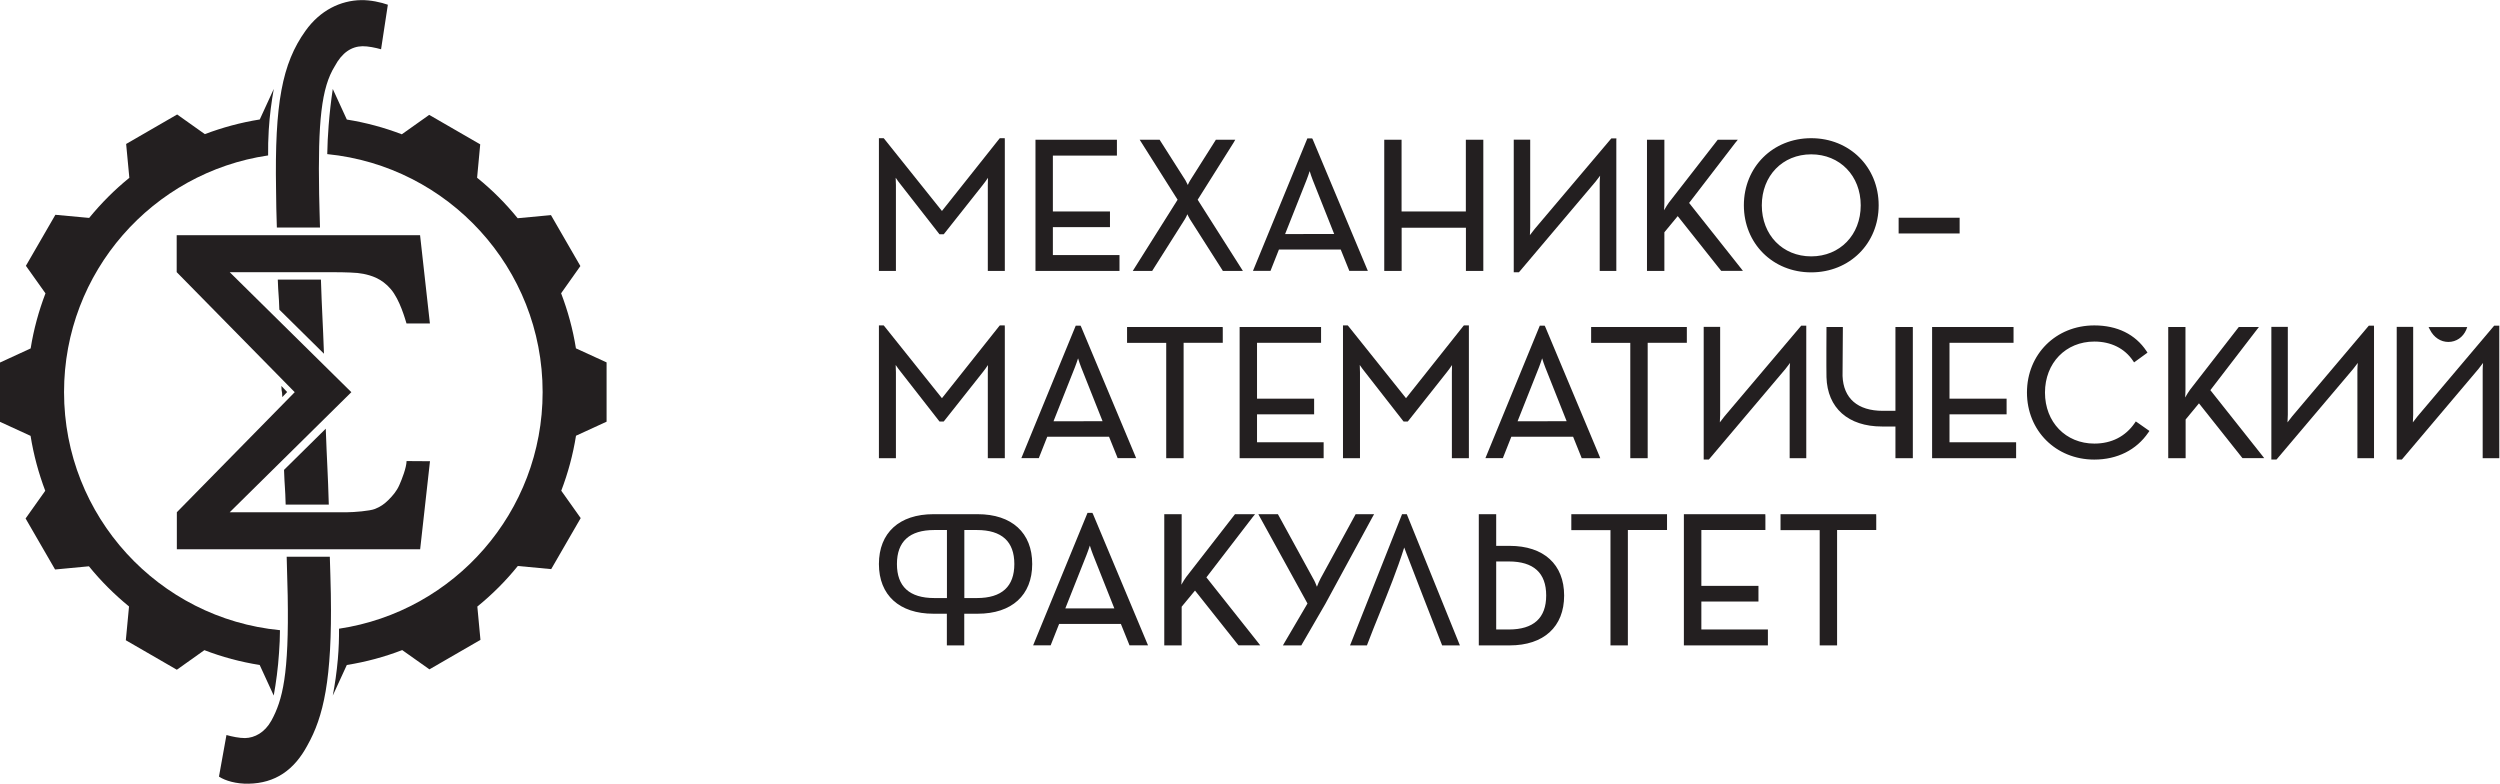 <?xml version="1.0" encoding="utf-8"?>
<!-- Generator: Adobe Illustrator 23.1.0, SVG Export Plug-In . SVG Version: 6.00 Build 0)  -->
<svg version="1.1"
	 id="svg2" xmlns:cc="http://creativecommons.org/ns#" xmlns:dc="http://purl.org/dc/elements/1.1/" xmlns:rdf="http://www.w3.org/1999/02/22-rdf-syntax-ns#" xmlns:svg="http://www.w3.org/2000/svg"
	 xmlns="http://www.w3.org/2000/svg" xmlns:xlink="http://www.w3.org/1999/xlink" x="0px" y="0px" viewBox="0 0 427.2 133.9"
	 style="enable-background:new 0 0 427.2 133.9;" xml:space="preserve">
<style type="text/css">
	.st0{fill:#231F20;}
	.st1{fill-rule:evenodd;clip-rule:evenodd;fill:#231F20;}
</style>
<g id="g10" transform="matrix(1.333,0,0,-1.333,0,133.933)">
	<g id="g12" transform="scale(0.1)">
		<path id="path14" class="st0" d="M358.9,196.9C203.5,211.9,82.1,342.8,82.1,502.1c0,154.1,113.6,281.6,261.6,303.4
			c-0.1,10.2,0.1,21,0.8,32.4c1.2,19.3,3.6,37,6.5,52.9l-18-39.2c-24.4-3.9-47.9-10.3-70.4-18.8l-35.5,25.2l-65.4-37.8l4.1-43.4
			c-18.9-15.3-36.1-32.6-51.5-51.4L71,729.4L33.2,664l25.1-35.3c-8.6-22.5-15.1-46.1-19-70.6L0,540v-0.4v-75.2v-0.4l39.2-18
			c3.9-24.4,10.3-47.9,18.8-70.4l-25.2-35.5l37.8-65.4l43.4,4.1c15.3-18.9,32.6-36.1,51.4-51.5l-4.1-43.3l65.4-37.8l35.3,25.1
			c22.6-8.7,46.3-15.1,70.9-19l18-39.2c3,16.6,5.5,35,6.8,54.9C358.5,178,358.8,187.6,358.9,196.9"/>
		<path id="path16" class="st0" d="M426.6,113.1l18,39.2c24.6,3.9,48.4,10.4,71,19.1l34.9-24.7l65.4,37.8l-4,42.7
			c19.1,15.5,36.5,32.9,51.9,52l42.8-4l37.8,65.4l-24.9,35.1c8.6,22.5,15,46.1,18.9,70.5l39.2,18v0.4v75.2v0.4l-39.3,18
			c-3.9,24.5-10.4,48.1-19,70.6l24.7,34.9L706.3,729l-42.7-4c-15.5,19.1-32.9,36.5-52,51.9l4,42.8l-65.4,37.8l-35.1-24.9
			c-22.5,8.6-46.1,15-70.5,18.9l-18,39.2c-2.2-14.6-4-30.1-5.3-46.6c-1-12.8-1.6-25.1-1.8-36.9c155-15.4,276.1-146.1,276.1-305.1
			c0-153.9-113.3-281.2-261-303.3c0.1-12-0.3-25-1.5-38.9C431.6,142.8,429.3,127.2,426.6,113.1"/>
		<path id="path18" class="st0" d="M358.1,607.8l57.2-56.5c-1.4,40.4-2.7,56.1-3.9,95h-55.3C356.8,625.7,357.4,629,358.1,607.8"/>
		<path id="path20" class="st0" d="M368.1,502.2l-7.4,7.8c0.4-11.2,0.8-3.1,1.2-14.3L368.1,502.2"/>
		<path id="path22" class="st0" d="M417.6,455.2l-53.5-52.8c0.8-23.1,1.5-21.8,2.1-44.5h55.3C420.4,397.9,419,414.4,417.6,455.2"/>
		<path id="path24" class="st0" d="M354.9,713.1h55.3c-0.4,17.9-0.8,25.9-1.1,43.1c-1.6,92.6,2.9,136.1,20,163.6
			c9.4,17.6,21.5,25.4,35.6,25.7c7,0.1,16.7-1.9,23.8-3.9l8.7,57.1c-8.8,3.1-22.1,6.1-34.3,5.9c-26.3-0.5-52.4-12.9-71.3-39.4
			c-30-41.9-39.6-93.4-37.7-203.4C353.9,742.8,354.4,733,354.9,713.1"/>
		<path id="path26" class="st0" d="M422.8,291.1h-55.3c0.5-20.2,0.9-30.3,1.3-49.8c1.8-101.3-6.5-133.9-20.9-160.3
			c-8.5-15.4-21.6-22.2-33.8-22.4c-7-0.1-16.7,1.9-23.8,3.9l-9.6-53.3c8-5.3,22.1-9.4,37.9-9.1c34.2,0.6,58.5,17.4,75.5,49.2
			c20.4,36.3,31.9,84.1,30,194.1C423.8,262.1,423.3,271.6,422.8,291.1"/>
		<path id="path28" class="st0" d="M450.4,502L294.5,348.1h151.1c7.7,0,28.6,1.6,35,4.2c6.8,2.7,11.9,6.1,17.3,11.5
			c5.8,5.8,10.6,11.4,14,19.1c3.5,7.9,9,22,9.3,30.8l30-0.2l-12.6-112.9H226.7v47.5L377.8,502L226.5,655.9v47.3h312l12.6-113.1h-30
			c-1.4,4.4-8.4,30.4-20.2,44.1c-11.8,13.8-25.4,17.5-35.1,19.5c-4.4,0.9-10.1,1.5-17,1.7c-7,0.3-14.1,0.4-21.4,0.4H294.5L450.4,502
			"/>
		<path id="path30" class="st0" d="M1267.5,658.7v109c0,4.3,0.2,9.9,0.4,13.8c-2.3-3.7-5.8-9-9-12.9l-49.8-62.9h-4.1l-49.1,62.9
			c-3.2,3.9-6.8,9.2-9.2,12.9c0.3-4,0.6-9.5,0.6-13.8v-109H1128v167.6h4.3l75.2-94.1l74.8,94.1h4.5V658.7H1267.5"/>
		<path id="path32" class="st0" d="M1288,827.6h-6.3l-0.8-0.9l-73.4-92.4l-73.9,92.4l-0.8,0.9h-1.2h-2.4h-2.5v-2.5V659.9v-2.5h2.5
			h16.8h2.5v2.5v107.8c0,2.8-0.1,6.2-0.3,9.2c2.1-3,4.4-6.4,6.7-9.1l48.7-62.4l0.8-1h1.2h2.9h1.2l0.8,0.9l49.4,62.4
			c2.2,2.7,4.6,6.1,6.6,9.1c-0.1-3.1-0.2-6.4-0.2-9.3V659.9v-2.5h2.5h16.8h2.5v2.5v165.1L1288,827.6L1288,827.6z M1285.5,825.1
			V659.9h-16.8v107.8c0,7.4,0.7,18.7,0.7,18.7s-6.2-10.6-11.5-17l-49.4-62.4h-2.9l-48.7,62.4c-5.3,6.5-11.8,17-11.8,17
			s1-11.3,1-18.7V659.9h-16.8v165.1h2.4l75.8-94.8l75.4,94.8H1285.5"/>
		<path id="path34" class="st0" d="M1328.6,658.7v165.7h101.9v-17.9h-82.1v-74.1h73.2v-17.6h-73.2v-38.3h85.4v-17.9H1328.6"/>
		<path id="path36" class="st0" d="M1431.8,825.6h-104.4V657.4h107.7v2.5v15.4v2.5h-2.5h-82.9v35.8h70.7h2.5v2.5v15.1v2.5h-2.5
			h-70.7v71.6h79.6h2.5v2.5v15.4L1431.8,825.6L1431.8,825.6z M1429.3,823.1v-15.4h-82.1v-76.6h73.2v-15.1h-73.2v-40.8h85.4v-15.4
			h-102.7v163.2H1429.3"/>
		<path id="path38" class="st0" d="M1568.2,658.7l-41.9,65.9c-1.6,2.6-3.3,6.2-4.4,8.8c-1-2.5-2.4-6.1-4.1-8.7l-41.7-65.9h-21.9
			l56.7,90.1l-47.8,75.7h22.6l32.8-51.5c1.6-2.6,3.1-6,4.2-8.5c1,2.5,2.5,6,4.1,8.5l32.5,51.5h21.9l-47.6-75.7l57.2-90.1
			L1568.2,658.7"/>
		<path id="path40" class="st0" d="M1583.5,825.6h-24.9l-0.7-1.2l-32.2-50.9c-1.1-1.7-2.2-3.9-3-5.9c-0.9,2-2,4.1-3,5.9l-32.4,50.9
			l-0.7,1.2h-1.4h-19.7h-4.5l2.4-3.8l46.2-73.1l-55.1-87.5l-2.4-3.8h4.5h19h1.4l0.7,1.2l41.3,65.3c1.1,1.8,2.2,4.1,3.1,6.2
			c1-2.1,2.1-4.4,3.2-6.2l41.6-65.3l0.7-1.2h1.4h19.7h4.6l-2.4,3.8l-55.6,87.5l46,73.1L1583.5,825.6L1583.5,825.6z M1579,823.1
			l-46.8-74.4l56.4-88.8h-19.7l-41.5,65.3c-2.7,4.3-5.5,11.5-5.5,11.5s-2.4-7.2-5-11.5l-41.3-65.3h-19l55.9,88.8l-47,74.4h19.7
			l32.4-50.9c2.6-4.3,5.3-11.3,5.3-11.3s2.4,7.2,5,11.3l32.2,50.9H1579"/>
		<path id="path42" class="st0" d="M1712.2,703.4l-28.1,70.8c-1.9,4.8-3.9,11.2-5.1,15.4c-1.3-4.2-3.3-10.6-5.3-15.4l-28.1-70.8
			L1712.2,703.4z M1730.5,658.7l-11,27.4h-80.9l-10.8-27.4h-19.8l68.7,167.4h4.6l70.2-167.4H1730.5"/>
		<path id="path44" class="st0" d="M1647.4,704.7l27.4,69.1c1.4,3.5,2.9,7.9,4.1,11.6c1.1-3.7,2.6-8,4-11.6l27.4-69L1647.4,704.7
			L1647.4,704.7z M1682.1,827.3h-6.2l-0.6-1.5l-67.7-164.9l-1.4-3.4h3.7h17.1h1.7l0.6,1.6l10.2,25.8h79.2l10.4-25.8l0.6-1.6h1.7
			h18.3h3.8l-1.5,3.5l-69.1,164.9L1682.1,827.3L1682.1,827.3z M1643.8,702.2h70.3l-28.8,72.5c-3.1,7.7-6.2,19.4-6.2,19.4
			s-3.4-11.8-6.5-19.4L1643.8,702.2 M1680.5,824.8l69.1-164.9h-18.3l-11,27.4h-82.6l-10.8-27.4h-17.1l67.7,164.9H1680.5"/>
		<path id="path46" class="st0" d="M1880.4,658.7v55.4h-84.9v-55.4h-19.8v165.7h19.8v-91.9h84.9v91.9h19.8V658.7H1880.4"/>
		<path id="path48" class="st0" d="M1901.4,825.6h-22.3v-91.9h-82.4v89.4v2.5h-2.5H1777h-2.5v-2.5V659.9v-2.5h2.5h17.3h2.5v2.5v52.9
			h82.4v-52.9v-2.5h2.5h17.3h2.5v2.5v163.2V825.6z M1898.9,823.1V659.9h-17.3v55.4h-87.4v-55.4H1777v163.2h17.3v-91.9h87.4v91.9
			H1898.9"/>
		<path id="path50" class="st0" d="M1941.9,657v167.4h18.6V713c0-4.2-0.4-10-0.8-14c2.4,3.3,5.9,8.1,8.6,11.4l97.8,115.7h4.7V658.7
			h-18.8v111.4c0,4.2,0.5,9.8,0.9,13.8c-2.4-3.3-5.9-8-8.5-11.3L1946.6,657L1941.9,657"/>
		<path id="path52" class="st0" d="M2072.1,827.3h-6.5l-0.8-0.9l-97.5-115.2c-1.9-2.3-4.1-5.2-6.1-7.9c0.2,3.2,0.4,6.8,0.4,9.7
			v110.2v2.5h-2.5h-16.1h-2.5v-2.5V658.2v-2.5h2.5h2.9h1.2l0.8,0.9l97.4,115.2c1.8,2.2,4,5.1,5.9,7.7c-0.3-3.2-0.5-6.6-0.5-9.4
			V659.9v-2.5h2.5h16.3h2.5v2.5v164.9L2072.1,827.3L2072.1,827.3z M2069.6,824.8V659.9h-16.3v110.2c0,7,1.4,18.5,1.4,18.5
			s-6.7-9.6-11.3-15.1L1946,658.2h-2.9v164.9h16.1V713c0-7-1.2-18.5-1.2-18.5s6.7,9.6,11.3,15.1l97.5,115.2H2069.6"/>
		<path id="path54" class="st0" d="M2207.1,658.7l-56.3,71l-18.7-22.6l0.3-48.5h-19.8v165.7h19.8v-78.5c0-5.2-0.4-11.3-0.9-16.2
			c2.7,4.9,6.3,11.4,8.9,14.8l62.1,79.9h22.6l-61.4-80l68-85.7L2207.1,658.7"/>
		<path id="path56" class="st0" d="M2227.7,825.6h-25.7l-0.8-1l-61.7-79.4c-1.8-2.4-4.1-6.2-6.3-10c0.2,3.5,0.4,7.2,0.4,10.6v77.3
			v2.5h-2.5h-17.3h-2.5v-2.5V659.9v-2.5h2.5h17.3h2.5v2.5V707l17.1,20.7l55-69.3l0.8-0.9h1.2h21.4h5.2l-3.2,4.1l-65.8,83l59.3,77.2
			C2224.6,821.6,2227.7,825.6,2227.7,825.6z M2222.6,823.1l-60.5-78.7l67-84.5h-21.4l-56.9,71.8l-19.7-23.8v-48h-17.3v163.2h17.3
			v-77.3c0-7.7-1-17-1.4-22.3c3.6,7,8.6,16.1,11.8,20.2l61.7,79.4H2222.6"/>
		<path id="path58" class="st0" d="M2321.8,808.2c-37.4,0-64.5-28-64.5-66.7c0-38.6,27.1-66.7,64.5-66.7c37.5,0,64.8,28,64.8,66.7
			C2386.6,780.2,2359.4,808.2,2321.8,808.2z M2321.8,656.8c-48.5,0-85,36.4-85,84.8c0,48.3,36.6,84.8,85,84.8
			c48.6,0,85.3-36.4,85.3-84.8C2407.1,693.2,2370.4,656.8,2321.8,656.8"/>
		<path id="path60" class="st0" d="M2321.8,676.1c-36.7,0-63.3,27.5-63.3,65.4c0,37.9,26.6,65.4,63.3,65.4
			c36.8,0,63.5-27.5,63.5-65.4C2385.3,703.6,2358.6,676.1,2321.8,676.1z M2321.8,827.6c-49.2,0-86.3-37-86.3-86
			c0-49,37.1-86,86.3-86c49.3,0,86.5,37,86.5,86C2408.3,790.6,2371.1,827.6,2321.8,827.6z M2321.8,673.6c38.2,0,66,29,66,67.9
			c0,38.9-27.8,67.9-66,67.9c-37.9,0-65.8-29-65.8-67.9C2256.1,702.7,2283.9,673.6,2321.8,673.6 M2321.8,825.1
			c46.6,0,84-34.3,84-83.5c0-49.2-37.4-83.5-84-83.5c-46.3,0-83.8,34.3-83.8,83.5C2238.1,790.7,2275.5,825.1,2321.8,825.1"/>
		<path id="path62" class="st0" d="M2435.2,706.7v17.6h75.7v-17.6H2435.2"/>
		<path id="path64" class="st0" d="M2512.1,725.6h-78.2v-20.1h78.2v2.5v15.1C2512.1,723.1,2512.1,725.6,2512.1,725.6z M2509.6,723.1
			v-15.1h-73.2v15.1L2509.6,723.1"/>
		<path id="path66" class="st0" d="M1267.5,418.7v109c0,4.3,0.2,9.9,0.4,13.8c-2.3-3.7-5.8-9-9-12.9l-49.8-62.9h-4.1l-49.1,62.9
			c-3.2,3.9-6.8,9.2-9.2,12.9c0.3-4,0.6-9.5,0.6-13.8v-109H1128v167.6h4.3l75.2-94.1l74.8,94.1h4.5V418.7H1267.5"/>
		<path id="path68" class="st0" d="M1288,587.6h-6.3l-0.8-0.9l-73.4-92.4l-73.9,92.4l-0.8,0.9h-1.2h-2.4h-2.5v-2.5V419.9v-2.5h2.5
			h16.8h2.5v2.5v107.8c0,2.8-0.1,6.2-0.3,9.2c2.1-3,4.4-6.4,6.7-9.1l48.7-62.4l0.8-1h1.2h2.9h1.2l0.8,0.9l49.4,62.4
			c2.2,2.7,4.6,6.1,6.6,9.1c-0.1-3.1-0.2-6.4-0.2-9.3V419.9v-2.5h2.5h16.8h2.5v2.5v165.1L1288,587.6L1288,587.6z M1285.5,585.1
			V419.9h-16.8v107.8c0,7.4,0.7,18.7,0.7,18.7s-6.2-10.6-11.5-17l-49.4-62.4h-2.9l-48.7,62.4c-5.3,6.5-11.8,17-11.8,17
			s1-11.3,1-18.7V419.9h-16.8v165.1h2.4l75.8-94.8l75.4,94.8H1285.5"/>
		<path id="path70" class="st0" d="M1415.3,463.4l-28.1,70.8c-1.9,4.8-3.9,11.2-5.1,15.4c-1.3-4.2-3.3-10.6-5.3-15.4l-28.1-70.8
			L1415.3,463.4z M1433.6,418.7l-11,27.4h-80.9l-10.8-27.4h-19.8l68.7,167.4h4.6l70.2-167.4L1433.6,418.7"/>
		<path id="path72" class="st0" d="M1350.5,464.7l27.4,69.1c1.4,3.5,2.9,7.9,4.1,11.6c1.1-3.7,2.6-8,4-11.6l27.4-69L1350.5,464.7
			L1350.5,464.7z M1385.2,587.3h-6.2l-0.6-1.5l-67.7-164.9l-1.4-3.4h3.7h17h1.7l0.6,1.6l10.2,25.8h79.2l10.4-25.8l0.6-1.6h1.7h18.2
			h3.8l-1.4,3.5l-69.1,164.9C1385.9,585.8,1385.2,587.3,1385.2,587.3z M1346.8,462.2h70.3l-28.8,72.5c-3.1,7.7-6.2,19.4-6.2,19.4
			s-3.4-11.8-6.5-19.4L1346.8,462.2 M1383.6,584.8l69.1-164.9h-18.2l-11,27.4h-82.6l-10.8-27.4h-17l67.7,164.9H1383.6"/>
		<path id="path74" class="st0" d="M1496.2,418.7v147.9H1446v17.9h120.1v-17.9H1516V418.7H1496.2"/>
		<path id="path76" class="st0" d="M1567.4,585.6h-122.6v-20.4h50.2V419.9v-2.5h2.5h17.3h2.5v2.5v145.4h47.7h2.5v2.5v15.4
			L1567.4,585.6L1567.4,585.6z M1564.9,583.1v-15.4h-50.2V419.9h-17.3v147.9h-50.2v15.4H1564.9"/>
		<path id="path78" class="st0" d="M1590.4,418.7v165.7h101.9v-17.9h-82.1v-74.1h73.2v-17.6h-73.2v-38.3h85.4v-17.9L1590.4,418.7"/>
		<path id="path80" class="st0" d="M1693.5,585.6h-104.4V417.4h107.7v2.5v15.4v2.5h-2.5h-82.9v35.8h70.7h2.5v2.5v15.1v2.5h-2.5
			h-70.7v71.6h79.6h2.5v2.5v15.4V585.6z M1691,583.1v-15.4h-82.1v-76.6h73.2v-15.1h-73.2v-40.8h85.4v-15.4h-102.7v163.2H1691"/>
		<path id="path82" class="st0" d="M1862.4,418.7v109c0,4.3,0.2,9.9,0.4,13.8c-2.3-3.7-5.8-9-9-12.9l-49.8-62.9h-4.1l-49.1,62.9
			c-3.2,3.9-6.8,9.2-9.2,12.9c0.3-4,0.6-9.5,0.6-13.8v-109h-19.3v167.6h4.3l75.2-94.1l74.8,94.1h4.5V418.7H1862.4"/>
		<path id="path84" class="st0" d="M1882.9,587.6h-6.3l-0.8-0.9l-73.4-92.4l-73.9,92.4l-0.8,0.9h-1.2h-2.4h-2.5v-2.5V419.9v-2.5h2.5
			h16.8h2.5v2.5v107.8c0,2.8-0.1,6.2-0.3,9.2c2.1-3,4.4-6.4,6.7-9.1l48.7-62.4l0.8-1h1.2h2.9h1.2l0.8,0.9l49.4,62.4
			c2.2,2.7,4.6,6.1,6.6,9.1c-0.1-3.1-0.2-6.4-0.2-9.3V419.9v-2.5h2.5h16.8h2.5v2.5v165.1V587.6z M1880.4,585.1V419.9h-16.8v107.8
			c0,7.4,0.7,18.7,0.7,18.7s-6.2-10.6-11.5-17l-49.4-62.4h-2.9l-48.7,62.4c-5.3,6.5-11.8,17-11.8,17s1-11.3,1-18.7V419.9h-16.8
			v165.1h2.4l75.8-94.8l75.4,94.8H1880.4"/>
		<path id="path86" class="st0" d="M2010.2,463.4l-28.1,70.8c-1.9,4.8-3.9,11.2-5.1,15.4c-1.3-4.2-3.3-10.6-5.3-15.4l-28.1-70.8
			L2010.2,463.4z M2028.5,418.7l-11,27.4h-80.9l-10.8-27.4H1906l68.7,167.4h4.6l70.2-167.4L2028.5,418.7"/>
		<path id="path88" class="st0" d="M1945.4,464.7l27.4,69.1c1.4,3.5,2.9,7.9,4.1,11.6c1.1-3.7,2.6-8,4-11.6l27.4-69L1945.4,464.7
			L1945.4,464.7z M1980.1,587.3h-6.2l-0.6-1.5l-67.7-164.9l-1.4-3.4h3.7h17h1.7l0.6,1.6l10.2,25.8h79.2L2027,419l0.6-1.6h1.7h18.3
			h3.8l-1.4,3.5l-69.1,164.9L1980.1,587.3L1980.1,587.3z M1941.8,462.2h70.3l-28.8,72.5c-3.1,7.7-6.2,19.4-6.2,19.4
			s-3.4-11.8-6.5-19.4L1941.8,462.2 M1978.5,584.8l69.1-164.9h-18.3l-11,27.4h-82.6l-10.8-27.4h-17l67.7,164.9H1978.5"/>
		<path id="path90" class="st0" d="M2091.1,418.7v147.9h-50.2v17.9H2161v-17.9h-50.2V418.7H2091.1"/>
		<path id="path92" class="st0" d="M2162.3,585.6h-122.6v-20.4h50.2V419.9v-2.5h2.5h17.3h2.5v2.5v145.4h47.7h2.5v2.5v15.4V585.6z
			 M2159.8,583.1v-15.4h-50.2V419.9h-17.3v147.9h-50.2v15.4H2159.8"/>
		<path id="path94" class="st0" d="M2185.3,417v167.4h18.6V473c0-4.2-0.4-10-0.8-14c2.4,3.3,5.9,8.1,8.6,11.4l97.8,115.7h4.7V418.7
			h-18.8v111.4c0,4.2,0.5,9.8,0.9,13.8c-2.4-3.3-5.9-8-8.5-11.3L2190,417H2185.3"/>
		<path id="path96" class="st0" d="M2315.5,587.3h-6.5l-0.7-0.9l-97.5-115.2c-1.9-2.3-4.1-5.2-6.1-7.9c0.2,3.2,0.4,6.8,0.4,9.7
			v110.2v2.5h-2.5h-16.1h-2.5v-2.5V418.2v-2.5h2.5h2.9h1.2l0.8,0.9l97.4,115.2c1.8,2.2,4,5.1,5.9,7.7c-0.3-3.2-0.5-6.6-0.5-9.4
			V419.9v-2.5h2.5h16.3h2.5v2.5v164.9L2315.5,587.3L2315.5,587.3z M2313,584.8V419.9h-16.3v110.2c0,7,1.4,18.5,1.4,18.5
			s-6.7-9.6-11.3-15.1l-97.4-115.2h-2.9v164.9h16.1V473c0-7-1.2-18.5-1.2-18.5s6.7,9.6,11.3,15.1l97.4,115.2L2313,584.8"/>
		<path id="path98" class="st0" d="M2431.1,418.7v40.6h-18.4c-42.7,0-68.9,23.2-70,62.1c-0.3,11.9,0,61.3,0,61.8l0,1.2h18.5
			l-0.4-61.7c1-29.1,20.3-45.8,52.8-45.8h17.5v107.5h19.8V418.7H2431.1"/>
		<path id="path100" class="st0" d="M2452.1,585.6h-22.3V478.1h-16.2c-32.2,0-50.5,15.9-51.6,44.7l0.4,60.3l0,2.5h-2.5h-16h-2.5
			l0-2.5c0-0.5-0.3-49.9,0-61.8c1.1-39.6,27.8-63.3,71.2-63.3h17.2v-38.1v-2.5h2.5h17.3h2.5v2.5v163.2L2452.1,585.6L2452.1,585.6z
			 M2449.6,583.1V419.9h-17.3v40.6h-19.7c-44.6,0-67.7,25.3-68.7,60.9c-0.4,12,0,61.8,0,61.8h16l-0.4-60.4
			c1-26.9,17.3-47.1,54.1-47.1h18.7v107.5L2449.6,583.1"/>
		<path id="path102" class="st0" d="M2478.1,418.7v165.7h101.9v-17.9h-82.1v-74.1h73.2v-17.6h-73.2v-38.3h85.4v-17.9L2478.1,418.7"
			/>
		<path id="path104" class="st0" d="M2581.2,585.6h-104.4V417.4h107.7v2.5v15.4v2.5h-2.5h-82.9v35.8h70.7h2.5v2.5v15.1v2.5h-2.5
			h-70.7v71.6h79.6h2.5v2.5v15.4L2581.2,585.6L2581.2,585.6z M2578.7,583.1v-15.4h-82.1v-76.6h73.2v-15.1h-73.2v-40.8h85.4v-15.4
			h-102.7v163.2H2578.7"/>
		<path id="path106" class="st0" d="M2684.7,416.8c-48.5,0-85,36.4-85,84.8c0,48.3,36.6,84.8,85,84.8c29,0,51.8-11.1,65.8-32.2
			l0.7-1L2736,542l-0.7,1.1c-11,16.2-28.9,25.1-50.6,25.1c-37.4,0-64.5-28-64.5-66.7c0-38.6,27.1-66.7,64.5-66.7
			c22.4,0,40.6,9.3,52.7,26.8l0.7,1l15.5-10.8l-0.7-1C2737.9,428.9,2713.7,416.8,2684.7,416.8"/>
		<path id="path108" class="st0" d="M2684.7,587.6c-49.2,0-86.3-37-86.3-86c0-49,37.1-86,86.3-86c29.4,0,54,12.3,69.3,34.7l1.4,2
			l-2,1.4l-13.4,9.4l-2.1,1.4l-1.4-2.1c-11.9-17.2-29.7-26.3-51.7-26.3c-36.7,0-63.3,27.5-63.3,65.4c0,37.9,26.6,65.4,63.3,65.4
			c21.2,0,38.8-8.7,49.5-24.6l1.4-2.1l2.1,1.5l13.2,9.6l1.9,1.4l-1.3,2C2737.3,576.2,2714.1,587.6,2684.7,587.6L2684.7,587.6z
			 M2684.7,585.1c28.8,0,50.9-10.8,64.8-31.7l-13.2-9.6c-10.6,15.6-28.1,25.7-51.6,25.7c-38.2,0-65.8-29-65.8-67.9
			c0-38.9,27.6-67.9,65.8-67.9c23.8,0,42,10.3,53.8,27.4l13.4-9.4c-14.4-21.1-37.9-33.6-67.2-33.6c-46.3,0-83.8,34.3-83.8,83.5
			C2600.9,550.7,2638.4,585.1,2684.7,585.1"/>
		<path id="path110" class="st0" d="M2875.2,418.7l-56.3,71l-18.7-22.6l0.3-48.5h-19.8v165.7h19.8v-78.5c0-5.2-0.4-11.3-0.9-16.2
			c2.7,4.9,6.3,11.4,8.9,14.8l62.1,79.9h22.6l-61.4-80l68-85.7H2875.2"/>
		<path id="path112" class="st0" d="M2895.8,585.6H2870l-0.8-1l-61.7-79.4c-1.8-2.4-4.1-6.2-6.3-10c0.2,3.5,0.4,7.2,0.4,10.6v77.3
			v2.5h-2.5H2782h-2.5v-2.5V419.9v-2.5h2.5h17.3h2.5v2.5V467l17.1,20.7l55-69.3l0.8-0.9h1.2h21.4h5.2l-3.2,4.1l-65.8,83l59.3,77.2
			L2895.8,585.6z M2890.7,583.1l-60.5-78.7l67-84.5h-21.4l-56.9,71.8l-19.7-23.8v-48H2782v163.2h17.3v-77.3c0-7.7-1-17-1.4-22.3
			c3.6,7,8.6,16.1,11.8,20.2l61.7,79.4H2890.7"/>
		<path id="path114" class="st0" d="M2912.9,417v167.4h18.6V473c0-4.2-0.4-10-0.8-14c2.4,3.3,5.9,8.1,8.6,11.4l97.8,115.7h4.7V418.7
			h-18.8v111.4c0,4.2,0.5,9.8,0.9,13.8c-2.4-3.3-5.9-8-8.5-11.3L2917.6,417L2912.9,417"/>
		<path id="path116" class="st0" d="M3043.2,587.3h-6.5l-0.8-0.9l-97.4-115.2c-1.9-2.3-4.1-5.2-6.1-7.9c0.2,3.3,0.4,6.8,0.4,9.7
			v110.2v2.5h-2.5h-16.1h-2.5v-2.5V418.2v-2.5h2.5h2.9h1.2l0.8,0.9l97.5,115.2c1.8,2.2,4,5.1,5.9,7.7c-0.3-3.2-0.5-6.6-0.5-9.4
			V419.9v-2.5h2.5h16.3h2.5v2.5v164.9L3043.2,587.3L3043.2,587.3z M3040.7,584.8V419.9h-16.3v110.2c0,7,1.4,18.5,1.4,18.5
			s-6.7-9.6-11.3-15.1l-97.5-115.2h-2.9v164.9h16.1V473c0-7-1.2-18.5-1.2-18.5s6.7,9.6,11.3,15.1l97.4,115.2L3040.7,584.8"/>
		<path id="path118" class="st0" d="M3073.7,417v167.4h18.6V473c0-4.2-0.4-10-0.8-14c2.4,3.3,5.9,8.1,8.6,11.4l97.8,115.7h4.7V418.7
			h-18.8v111.4c0,4.2,0.5,9.8,0.9,13.8c-2.4-3.3-5.9-8-8.5-11.3L3078.4,417L3073.7,417"/>
		<path id="path120" class="st0" d="M3203.9,587.3h-6.5l-0.8-0.9l-97.4-115.2c-1.9-2.3-4.1-5.2-6.1-7.9c0.2,3.3,0.4,6.8,0.4,9.7
			v110.2v2.5h-2.5h-16.1h-2.5v-2.5V418.2v-2.5h2.5h2.9h1.2l0.8,0.9l97.4,115.2c1.8,2.2,4,5.1,5.9,7.7c-0.3-3.2-0.5-6.6-0.5-9.4
			V419.9v-2.5h2.5h16.3h2.5v2.5v164.9L3203.9,587.3L3203.9,587.3z M3201.4,584.8V419.9h-16.3v110.2c0,7,1.4,18.5,1.4,18.5
			s-6.7-9.6-11.3-15.1l-97.4-115.2h-2.9v164.9h16.1V473c0-7-1.2-18.5-1.2-18.5s6.7,9.6,11.3,15.1l97.4,115.2L3201.4,584.8"/>
		<path id="path122" class="st1" d="M3138.5,567.6c-9.3,0-17.7,5.5-22.4,14.8l-0.9,1.8h45.7l-0.7-1.7
			C3156.4,573.3,3148.1,567.6,3138.5,567.6"/>
		<path id="path124" class="st0" d="M3162.8,585.5h-49.6l1.9-3.6c4.9-9.7,13.7-15.5,23.5-15.5c10.1,0,18.8,6,22.9,15.6L3162.8,585.5
			z M3159.1,583c-3.8-9.2-12.1-14.1-20.5-14.1c-8.1,0-16.4,4.5-21.3,14.1H3159.1"/>
		<path id="path126" class="st0" d="M1197.7,326.5c-32.6,0-49.2-15.1-49.2-44.8s16.5-44.8,49.2-44.8h17.5v89.7H1197.7z
			 M1252.4,236.9c32.6,0,49.2,15.1,49.2,44.8s-16.5,44.8-49.2,44.8h-17.5v-89.7H1252.4z M1215.1,178.7v40.6h-18.4
			c-43,0-68.7,23.4-68.7,62.5c0,39.3,25.7,62.7,68.7,62.7h56.7c43,0,68.7-23.4,68.7-62.7c0-39.1-25.7-62.5-68.7-62.5h-18.4v-40.6
			L1215.1,178.7"/>
		<path id="path128" class="st0" d="M1197.7,238.1c-31.8,0-47.9,14.7-47.9,43.6c0,28.9,16.1,43.6,47.9,43.6h16.2v-87.2
			C1213.9,238.1,1197.7,238.1,1197.7,238.1z M1236.2,325.3h16.2c31.8,0,47.9-14.7,47.9-43.6c0-28.9-16.1-43.6-47.9-43.6h-16.2V325.3
			z M1253.3,345.6h-56.7c-43.8,0-69.9-23.9-69.9-63.9c0-39.9,26.2-63.7,69.9-63.7h17.2v-38.1v-2.5h2.5h17.3h2.5v2.5V218h17.2
			c43.8,0,69.9,23.8,69.9,63.7C1323.3,321.7,1297.1,345.6,1253.3,345.6L1253.3,345.6z M1197.7,235.6h18.7v92.2h-18.7
			c-36.7,0-50.4-19.2-50.4-46.1C1147.3,254.8,1160.9,235.6,1197.7,235.6 M1233.7,235.6h18.7c36.7,0,50.4,19.2,50.4,46.1
			c0,26.9-13.7,46.1-50.4,46.1h-18.7V235.6 M1253.3,343.1c44.6,0,67.4-24.7,67.4-61.4c0-36-22.8-61.2-67.4-61.2h-19.7v-40.6h-17.3
			v40.6h-19.7c-44.6,0-67.4,25.2-67.4,61.2c0,36.7,22.8,61.4,67.4,61.4h19.7h17.3H1253.3"/>
		<path id="path130" class="st0" d="M1430.4,223.4l-28.1,70.8c-1.9,4.8-3.9,11.2-5.1,15.4c-1.3-4.2-3.3-10.6-5.3-15.4l-28.1-70.8
			H1430.4z M1448.7,178.7l-11,27.4h-80.9l-10.8-27.4h-19.8l68.7,167.4h4.6l70.2-167.4L1448.7,178.7"/>
		<path id="path132" class="st0" d="M1365.6,224.7l27.4,69.1c1.4,3.5,2.9,7.9,4.1,11.6c1.1-3.7,2.6-8,4-11.6l27.4-69H1365.6
			L1365.6,224.7z M1400.3,347.3h-6.2l-0.6-1.5l-67.7-164.9l-1.4-3.4h3.7h17.1h1.7l0.6,1.6l10.2,25.8h79.2l10.4-25.8l0.6-1.6h1.7
			h18.3h3.8l-1.5,3.5l-69.1,164.9L1400.3,347.3L1400.3,347.3z M1361.9,222.2h70.3l-28.8,72.5c-3.1,7.7-6.2,19.4-6.2,19.4
			s-3.4-11.8-6.5-19.4L1361.9,222.2 M1398.6,344.8l69.1-164.9h-18.3l-11,27.4h-82.6l-10.8-27.4H1328l67.7,164.9H1398.6"/>
		<path id="path134" class="st0" d="M1588.3,178.7l-56.3,71l-18.7-22.6l0.3-48.5h-19.8v165.7h19.8v-78.5c0-5.2-0.4-11.3-0.9-16.2
			c2.7,4.9,6.3,11.4,8.9,14.8l62.1,79.9h22.6l-61.4-80l68-85.8L1588.3,178.7"/>
		<path id="path136" class="st0" d="M1608.9,345.6h-25.7l-0.8-1l-61.7-79.4c-1.8-2.4-4.1-6.2-6.3-10c0.2,3.5,0.4,7.2,0.4,10.6v77.3
			v2.5h-2.5h-17.3h-2.5v-2.5V179.9v-2.5h2.5h17.3h2.5v2.5V227l17.1,20.7l55-69.3l0.8-0.9h1.2h21.4h5.2l-3.2,4.1l-65.8,83l59.3,77.2
			L1608.9,345.6L1608.9,345.6z M1603.8,343.1l-60.5-78.7l67-84.5h-21.4l-56.9,71.8l-19.7-23.8v-48h-17.3v163.2h17.3v-77.3
			c0-7.7-1-17-1.4-22.3c3.6,7,8.6,16.1,11.8,20.2l61.7,79.4H1603.8"/>
		<path id="path138" class="st0" d="M1646.8,178.7l30.8,52.4l-62.4,113.3h22.3l44.8-81.8c2.4-4.1,4.6-9.9,5.9-13.5
			c1.3,3.5,3.6,9.2,5.8,13.4l44.5,81.8h20.8l-61.5-113.2l-30.4-52.5L1646.8,178.7"/>
		<path id="path140" class="st0" d="M1761.5,345.6h-23.7l-0.7-1.3l-44.2-81.1c-1.7-3.2-3.4-7.2-4.7-10.6c-1.3,3.4-3,7.5-4.9,10.6
			l-44.4,81.1l-0.7,1.3h-1.5h-19.4h-4.2l2-3.7l61-110.8l-29.3-49.9l-2.2-3.8h4.4h17.8h1.4l0.7,1.3l30,51.8l60.5,111.4L1761.5,345.6
			L1761.5,345.6z M1757.3,343.1l-60.5-111.4l-30-51.8H1649l30,51.1l-61.7,112.1h19.4l44.4-81.1c3.6-6.2,7-16.6,7-16.6
			s3.6,10.1,7,16.6l44.2,81.1H1757.3"/>
		<path id="path142" class="st0" d="M1849.5,178.7l-4.5,11.5c-13.4,34.3-26.7,68.5-39.9,102.9l-1,2.6c-1.4,3.4-3.1,7.7-4.1,11.5
			c-9.1-29.6-20.9-58.9-32.3-87.3c-5.4-13.5-10.8-26.9-16-40.4l-0.3-0.8h-19l65.7,165.7h4.5l67.1-165.7H1849.5"/>
		<path id="path144" class="st0" d="M1803.4,345.6h-6.1l-0.6-1.6l-64.7-163.2l-1.4-3.4h3.7h16.3h1.7l0.6,1.6
			c5.1,13.5,10.6,27.1,16,40.4c10.9,27.2,22.3,55.2,31.2,83.5c0.9-2.7,2-5.4,2.9-7.7l1-2.6c13.1-34.2,26.4-68.3,39.7-102.4l4.4-11.2
			l0.6-1.6h1.7h17.4h3.7l-1.4,3.4L1804,344.1L1803.4,345.6L1803.4,345.6z M1801.7,343.1l66.1-163.2h-17.4
			c-14.8,37.8-29.5,75.6-44.1,113.6c-1.8,4.8-6,14.1-6,19.2c0,0-0.2-0.7-0.5-1.9c-13.3-44.4-32.7-87.5-49.3-130.9h-16.3l64.7,163.2
			L1801.7,343.1"/>
		<path id="path146" class="st0" d="M1934.2,196.5c32.6,0,49.2,15.1,49.2,44.8s-16.5,44.8-49.2,44.8h-17.5v-89.7H1934.2z
			 M1897,178.7v165.7h19.8v-40.6h18.4c43,0,68.7-23.3,68.7-62.5c0-39.3-25.7-62.7-68.7-62.7H1897"/>
		<path id="path148" class="st0" d="M1918,285h16.2c31.8,0,47.9-14.7,47.9-43.6c0-28.9-16.1-43.6-47.9-43.6H1918V285z M1918,345.6
			h-22.3V177.4h39.5c43.8,0,69.9,23.9,69.9,63.9c0,39.9-26.1,63.7-69.9,63.7H1918v38.1L1918,345.6L1918,345.6z M1915.5,195.3h18.7
			c36.7,0,50.4,19.2,50.4,46.1c0,26.9-13.7,46.1-50.4,46.1h-18.7V195.3 M1915.5,343.1v-40.6h19.7c44.6,0,67.4-25.2,67.4-61.2
			c0-36.7-22.8-61.4-67.4-61.4h-37v163.2H1915.5"/>
		<path id="path150" class="st0" d="M2065.7,178.7v147.9h-50.2v17.9h120.1v-17.9h-50.2V178.7H2065.7"/>
		<path id="path152" class="st0" d="M2136.9,345.6h-122.6v-20.4h50.2V179.9v-2.5h2.5h17.3h2.5v2.5v145.4h47.7h2.5v2.5v15.4V345.6z
			 M2134.4,343.1v-15.4h-50.2V179.9H2067v147.9h-50.2v15.4H2134.4"/>
		<path id="path154" class="st0" d="M2159.9,178.7v165.7h101.9v-17.9h-82.1v-74.1h73.2v-17.6h-73.2v-38.3h85.4v-17.9L2159.9,178.7"
			/>
		<path id="path156" class="st0" d="M2263,345.6h-104.4V177.4h107.7v2.5v15.4v2.5h-2.5H2181v35.8h70.7h2.5v2.5v15.1v2.5h-2.5H2181
			v71.6h79.6h2.5v2.5v15.4C2263,343.1,2263,345.6,2263,345.6z M2260.5,343.1v-15.4h-82.1v-76.6h73.2v-15.1h-73.2v-40.8h85.4v-15.4
			h-102.7v163.2L2260.5,343.1"/>
		<path id="path158" class="st0" d="M2333.9,178.7v147.9h-50.2v17.9h120.1v-17.9h-50.2V178.7H2333.9"/>
		<path id="path160" class="st0" d="M2405.1,345.6h-122.6v-20.4h50.2V179.9v-2.5h2.5h17.3h2.5v2.5v145.4h47.7h2.5v2.5v15.4
			L2405.1,345.6L2405.1,345.6z M2402.6,343.1v-15.4h-50.2V179.9h-17.3v147.9H2285v15.4H2402.6"/>
	</g>
</g>
</svg>
